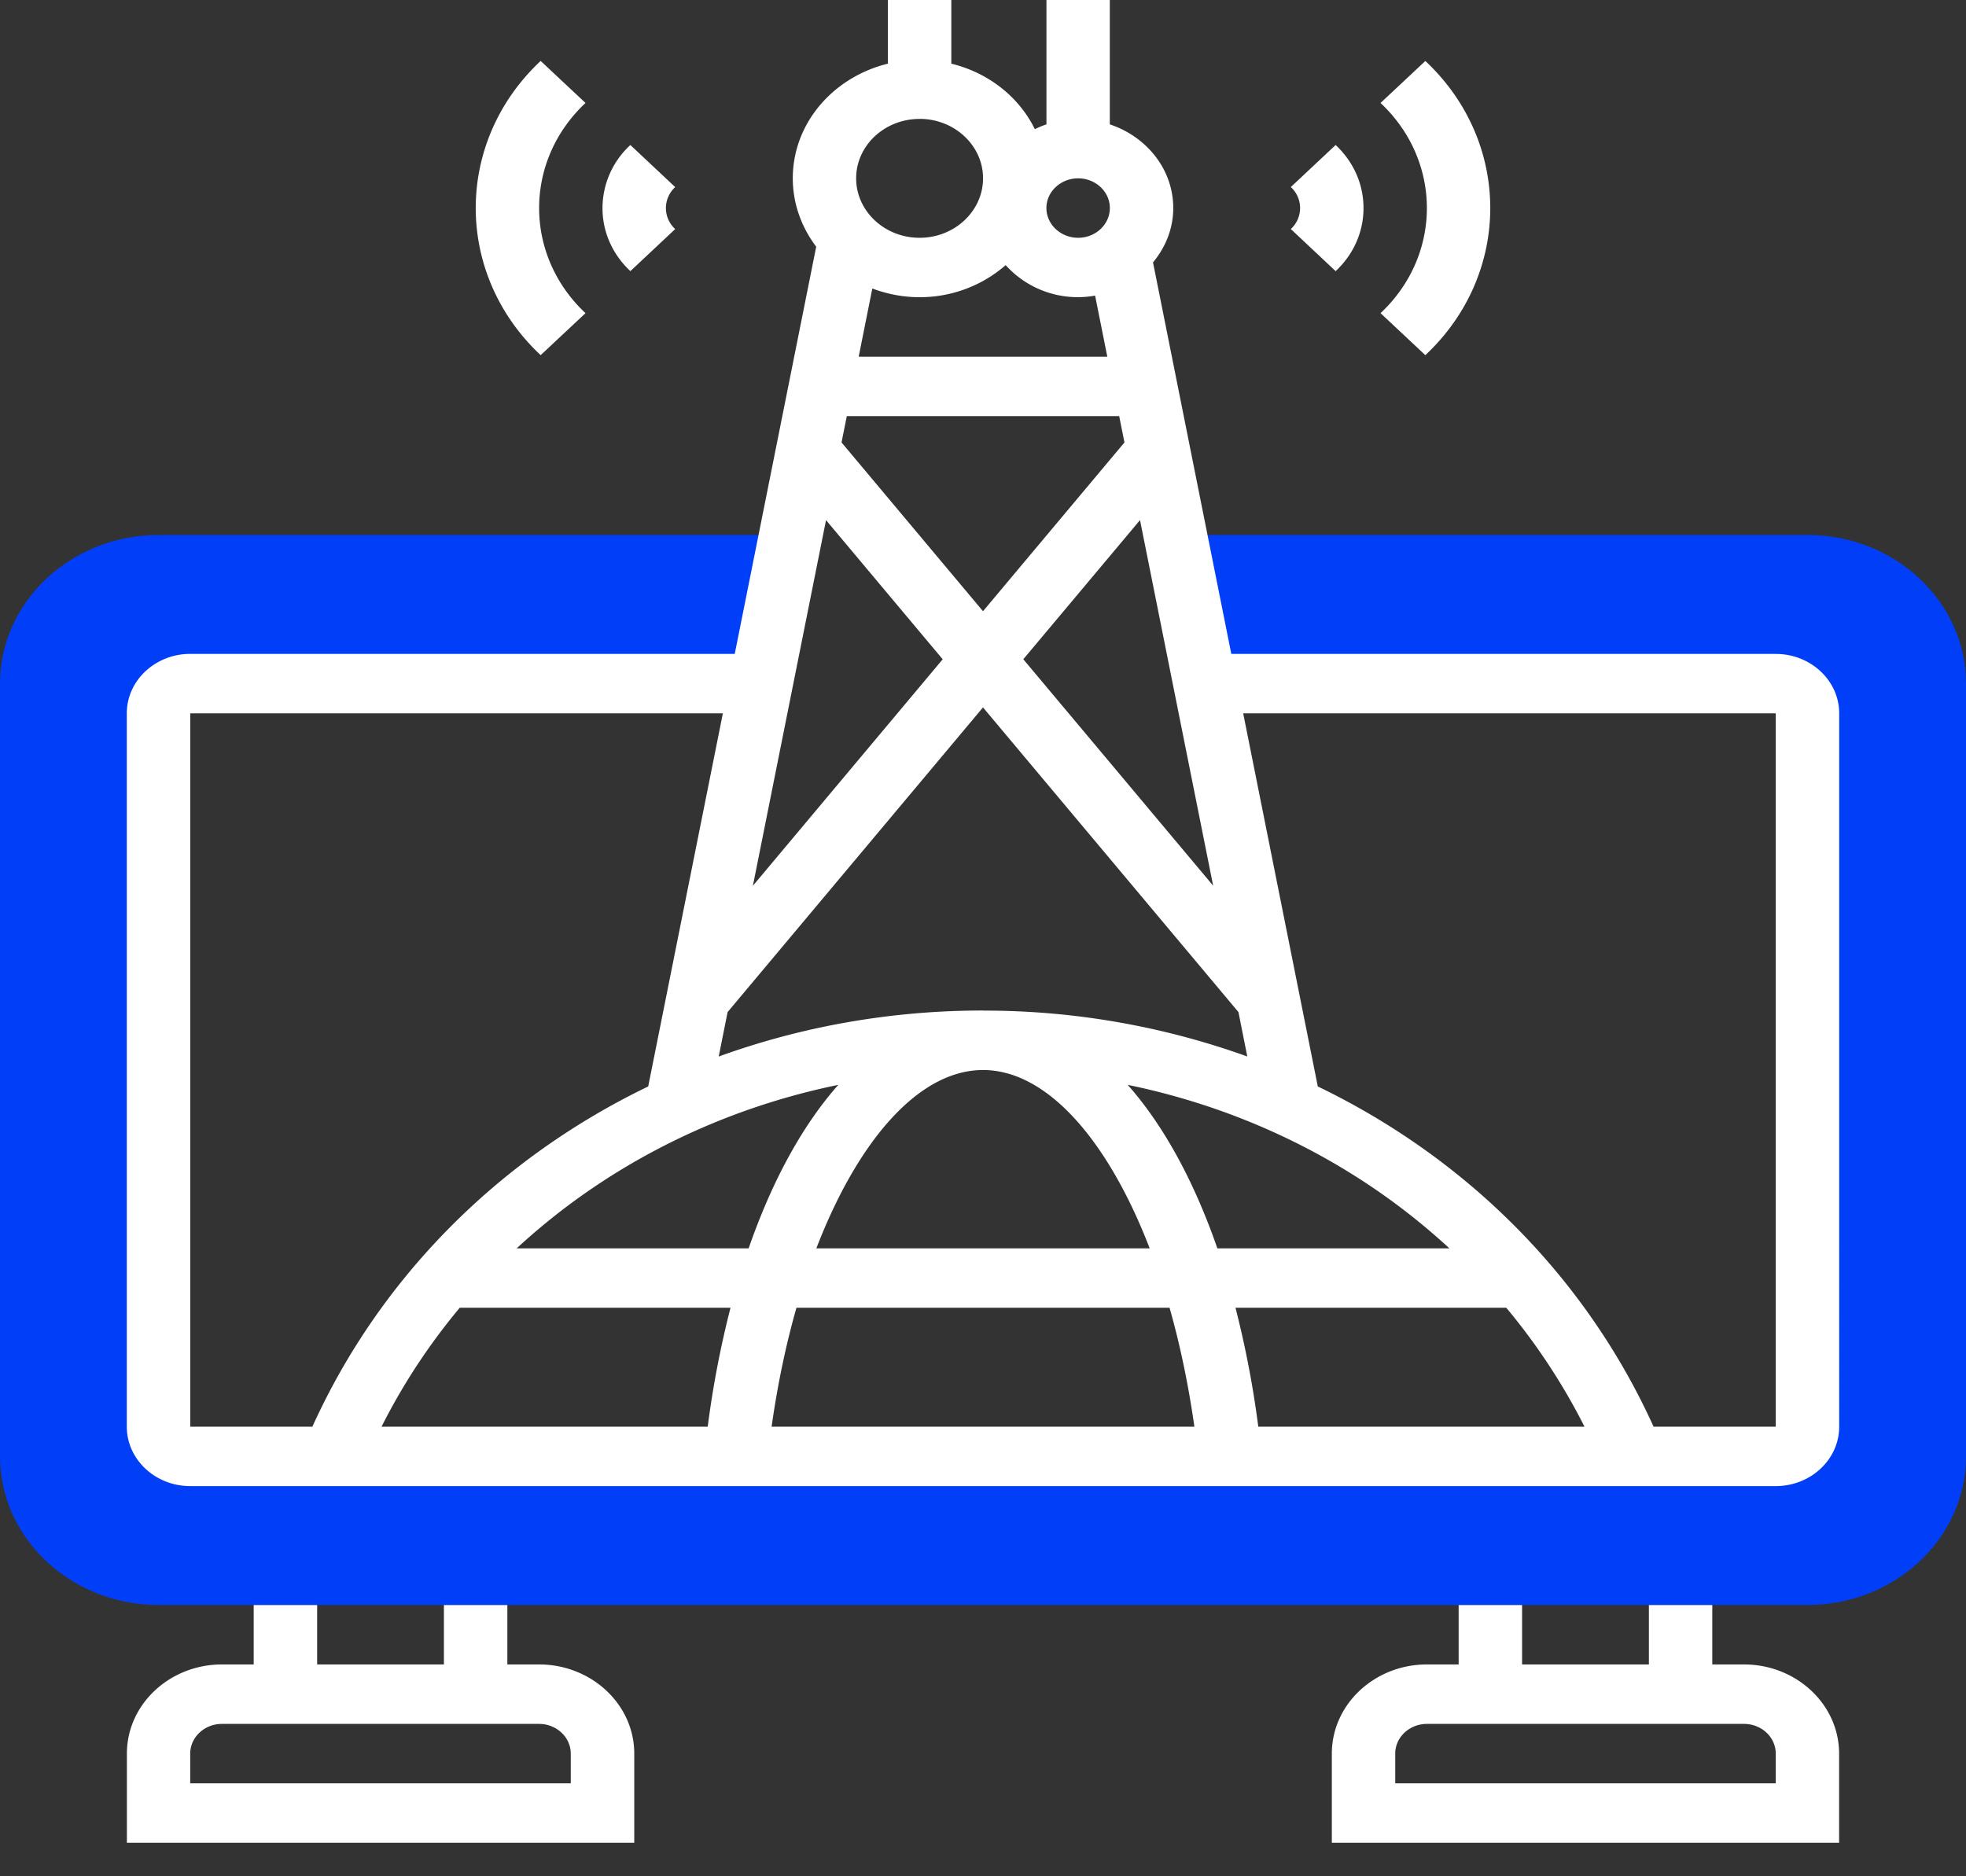 <svg width="44" height="42" fill="none" xmlns="http://www.w3.org/2000/svg"><rect width="100%" height="100%" fill="#333333" stroke="none"/><path d="M40.452 11.975h-14.15l.666 3.327h12.774c.392 0 .71.298.71.665v15.968c0 .368-.318.666-.71.666H4.258c-.392 0-.71-.298-.71-.666V15.967c0-.367.318-.665.71-.665h12.774l.666-3.327H3.548C1.592 11.975 0 13.468 0 15.302v17.299c0 1.834 1.592 3.326 3.548 3.326h36.904c1.956 0 3.548-1.492 3.548-3.326V15.302c0-1.834-1.592-3.327-3.548-3.327z" fill="#003FF7"/><path d="M39.032 37.258h-.71v-1.33h-1.419v1.33h-2.838v-1.33h-1.42v1.33h-.71c-1.173 0-2.128.895-2.128 1.996v1.996H41.16v-1.996c0-1.1-.955-1.996-2.129-1.996zm.71 2.661h-8.516v-.665c0-.367.319-.665.71-.665h7.096c.392 0 .71.298.71.665v.665zm-27.677-2.661h-.71v-1.33h-1.42v1.33H7.098v-1.33h-1.42v1.33h-.71c-1.173 0-2.128.895-2.128 1.996v1.996h11.355v-1.996c0-1.1-.956-1.996-2.13-1.996zm.71 2.661H4.257v-.665c0-.367.319-.665.71-.665h7.097c.39 0 .71.298.71.665v.665zm26.967-25.282H27.557l-1.752-8.763c.28-.338.453-.756.453-1.217 0-.866-.595-1.598-1.42-1.873V0H23.42v2.784c-.09.03-.176.066-.26.107-.353-.72-1.036-1.263-1.869-1.466V0h-1.419v1.425c-1.22.298-2.129 1.33-2.129 2.567 0 .57.197 1.097.524 1.53l-1.823 9.115H4.258c-.783 0-1.42.597-1.42 1.33v15.969c0 .733.637 1.33 1.42 1.33h35.484c.783 0 1.42-.597 1.42-1.33V15.968c0-.734-.637-1.33-1.42-1.33zM20.581 6.653c.745 0 1.42-.276 1.926-.718a2.173 2.173 0 0 0 2.002.682l.273 1.367h-5.564l.305-1.526c.328.123.684.195 1.058.195zm3.548-2.661c.391 0 .71.299.71.665 0 .367-.319.666-.71.666-.39 0-.71-.3-.71-.666 0-.366.32-.665.71-.665zm-5.177 5.323h6.096l.118.589L22 13.682l-3.166-3.778.118-.59zm2.146 5.443l-4.248 5.07 1.637-8.185 2.611 3.115zm-2.336 9.526c-.8.902-1.482 2.147-2.007 3.66h-5.192c1.97-1.82 4.452-3.096 7.199-3.66zm6.968 3.66h-7.46c.937-2.433 2.303-3.992 3.73-3.992s2.793 1.558 3.73 3.991zm-15.441 1.33h6.06a22.04 22.04 0 0 0-.51 2.662h-7.3c.483-.96 1.072-1.85 1.75-2.662zm7.536 0h8.35c.234.823.422 1.717.556 2.662h-9.462c.133-.945.321-1.839.556-2.662zm9.826 0h6.06a13.966 13.966 0 0 1 1.751 2.662h-7.301a22.06 22.06 0 0 0-.51-2.662zm-.406-1.33c-.525-1.513-1.207-2.758-2.007-3.66 2.747.565 5.23 1.84 7.2 3.66h-5.193zM22 22.62c-2.074 0-4.07.362-5.915 1.03l.199-.995L22 15.835l5.717 6.82.198.994A17.394 17.394 0 0 0 22 22.622zm.902-7.863l2.612-3.115 1.637 8.184-4.249-5.069zM20.581 2.661c.782 0 1.42.597 1.42 1.33 0 .735-.638 1.332-1.42 1.332-.783 0-1.42-.597-1.42-1.331s.637-1.33 1.42-1.33zM4.258 15.968h11.92l-1.671 8.352c-3.311 1.597-5.989 4.246-7.516 7.616H4.258V15.968zm35.484 15.968h-2.734c-1.527-3.37-4.204-6.019-7.515-7.616l-1.67-8.352h11.919v15.968z" fill="#fff"/><path d="M15.111 5.128a.64.64 0 0 1-.208-.47.64.64 0 0 1 .208-.47l-1.003-.942a1.923 1.923 0 0 0-.624 1.412c0 .532.221 1.034.624 1.411l1.003-.941zM13.104 7.01c-1.384-1.297-1.384-3.408 0-4.705L12.1 1.364c-1.937 1.816-1.937 4.77 0 6.586l1.004-.94zm16.788-.94c.403-.378.624-.88.624-1.412 0-.533-.221-1.035-.624-1.412l-1.003.941a.64.64 0 0 1 .208.47.64.64 0 0 1-.208.47l1.003.942zM31.9 7.95c1.937-1.815 1.937-4.77 0-6.585l-1.003.94c1.383 1.298 1.383 3.408 0 4.705l1.003.94z" fill="#fff"/></svg>